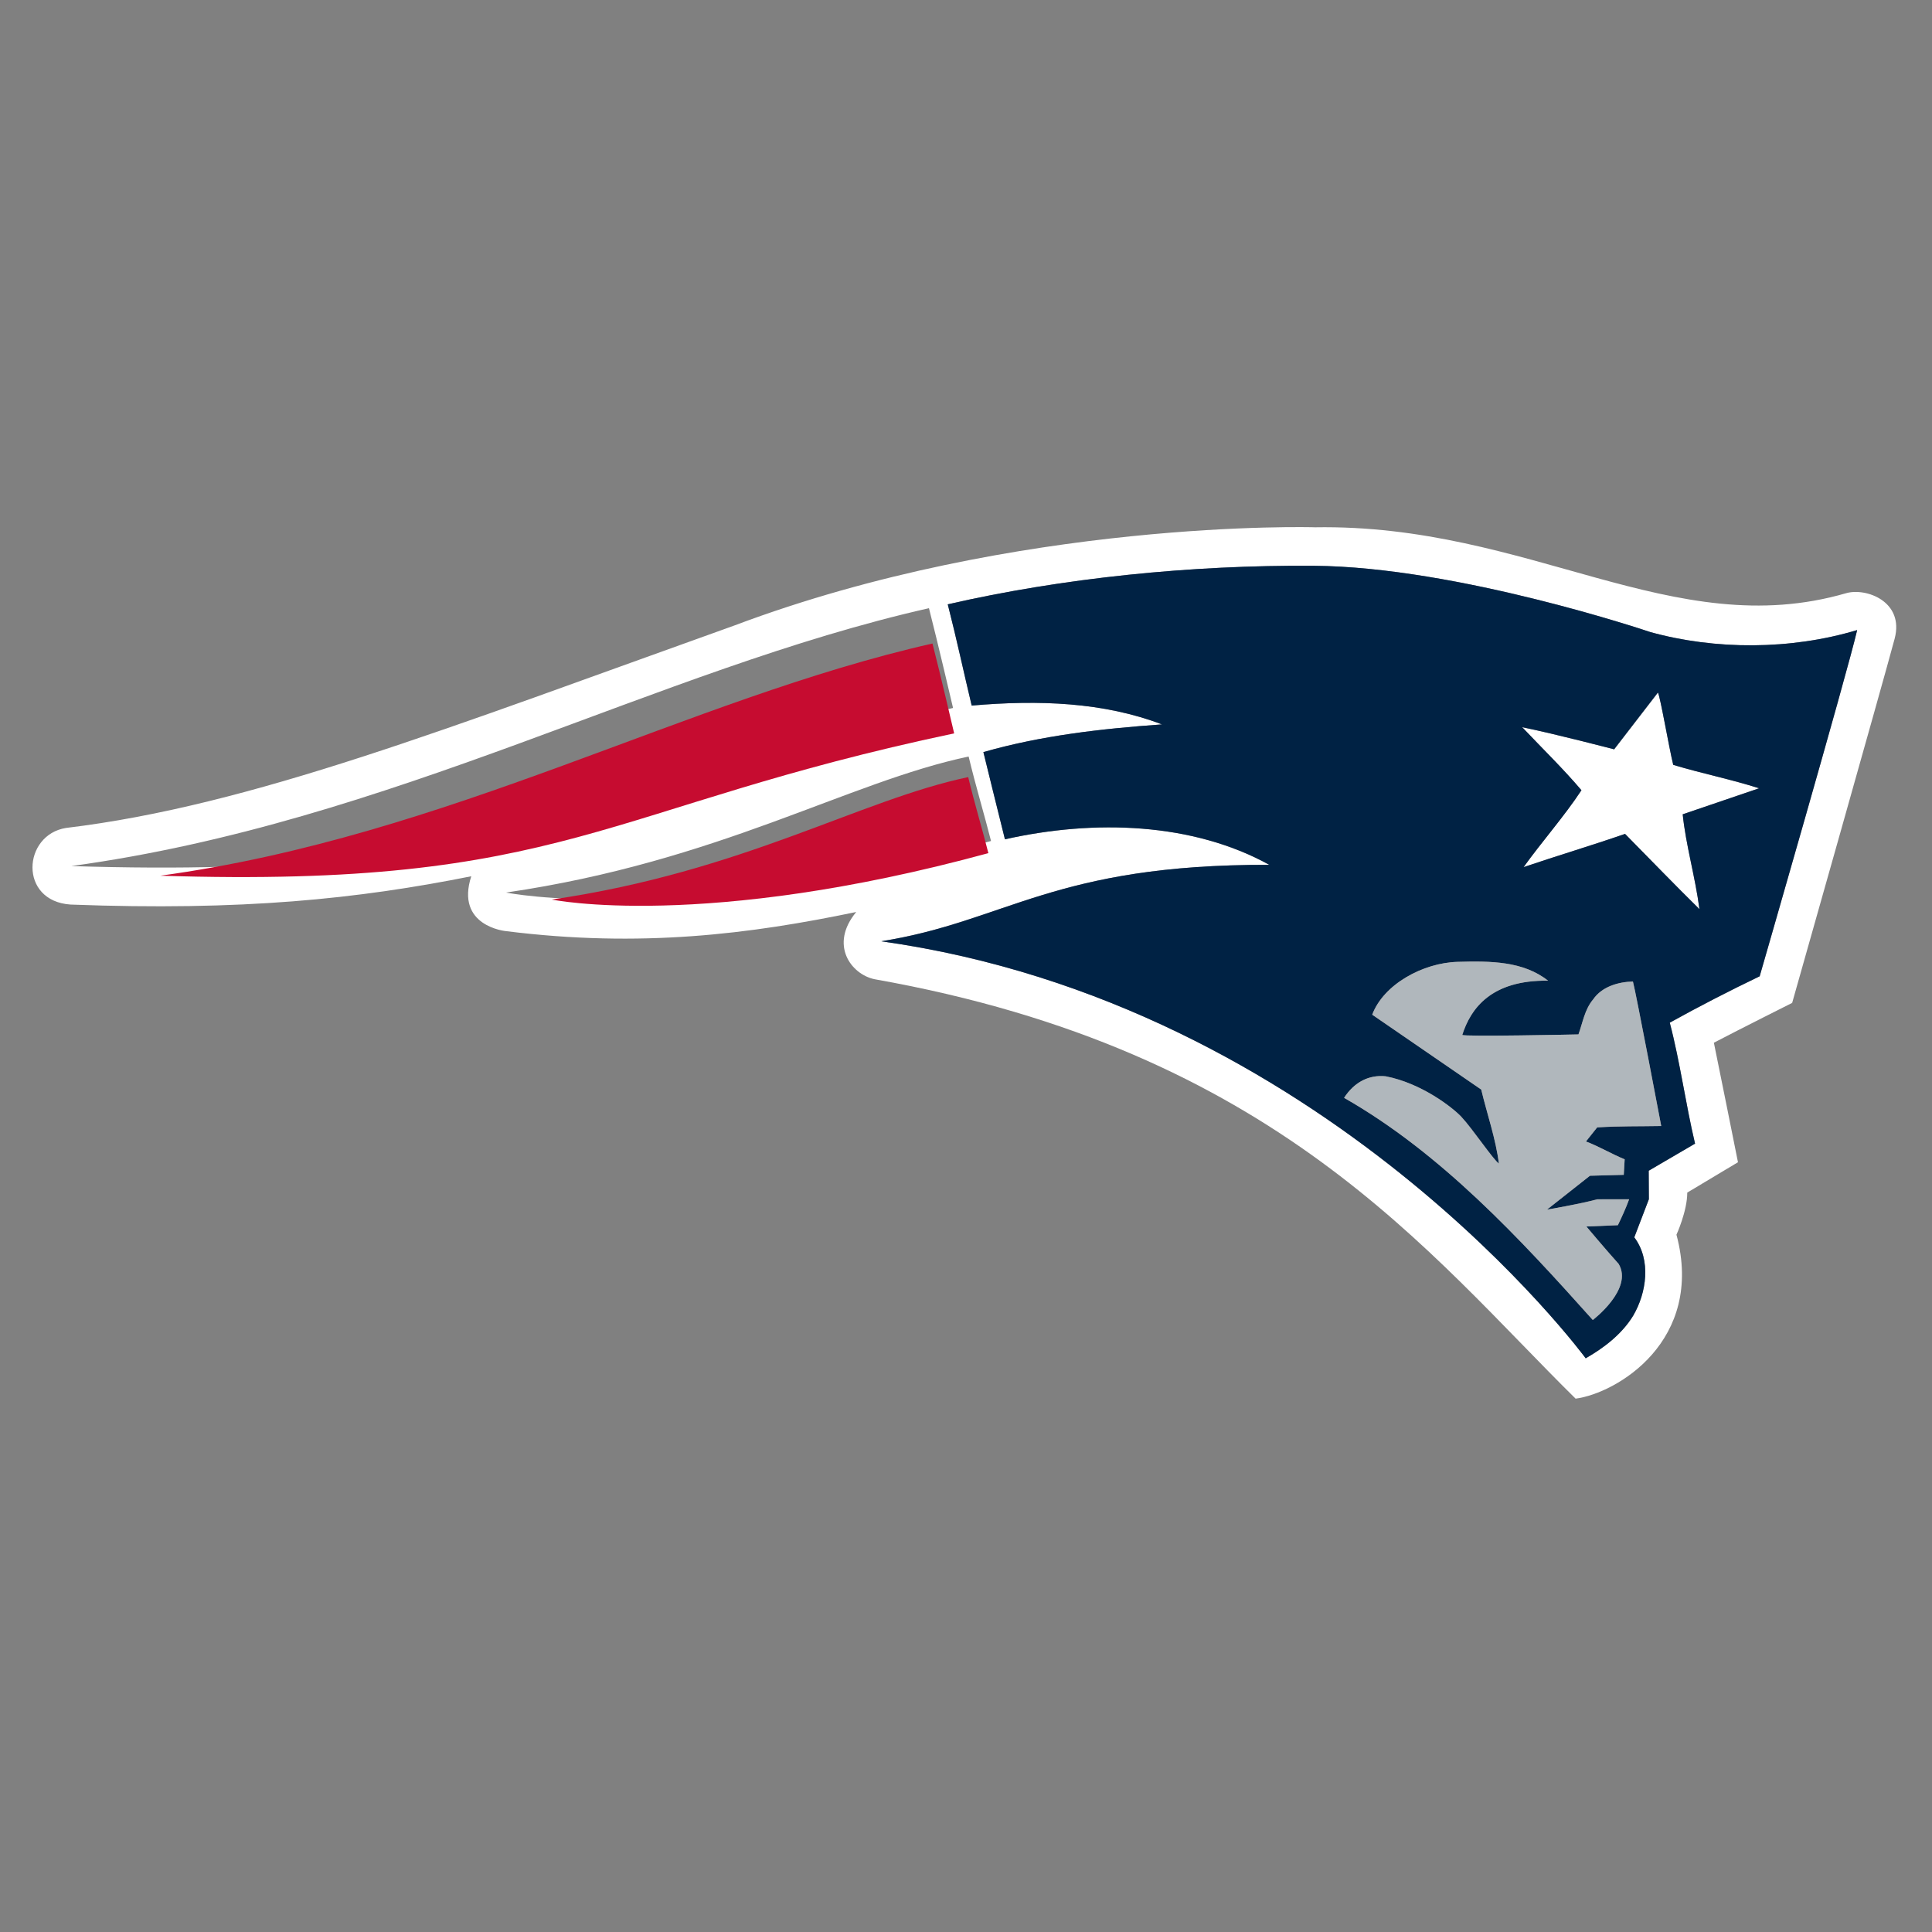 <svg width="512" height="512" viewBox="0 0 512 512" xmlns="http://www.w3.org/2000/svg"><rect x="0" y="0" width="512" height="512" fill="#808080" stroke="none"/><title>new-england-patriots</title><g fill="none" fill-rule="evenodd"><path d="M489.243 157.203c-45.947 13.338-83.803-18.43-140.832-17.464l-.087-.006s-78.38-2.315-153.734 26.038c-75.914 27.143-127.935 47.732-177.064 53.638-11.543 1.812-12.628 19.396 1.18 20.308 45.44 1.718 76.154-1.49 106.185-7.5-4.276 13.203 9.015 14.534 9.212 14.543 35.672 4.474 64.613.797 92.807-5.074-7.196 8.702-1.37 16.5 4.835 17.812 106.37 18.843 146.884 72.806 185.804 111.156 10.92-1.432 34.245-15.33 26.73-43.447 0 0 2.868-6.24 2.864-11.16l13.438-8.043s-5.686-28.407-6.386-31.674c7.368-3.847 20.745-10.55 20.745-10.55s24.24-85.515 27.162-96.524c2.614-9.877-7.6-13.58-12.86-12.053zm-470.34 72.312c84.97-11.594 155.1-52.006 227.28-68.34 2.27 8.825 6.385 26.448 6.385 26.448-103.272 21.763-114.183 45.707-233.664 41.892zm115.224 7.018c56.463-8.245 90.586-29.312 122.57-36.044 1.89 7.89 4.34 15.988 5.934 22.384-83.96 22.89-128.503 13.66-128.503 13.66zM466.33 258.73c-8.062 3.87-15.98 7.947-23.822 12.29 2.74 10.437 4.228 21.675 6.7 32.058l-12.282 7.177.042 7.56-3.864 10.096c4.533 6.01 3.257 14.71-.298 20.772-2.99 4.895-7.802 8.568-12.58 11.28 0 0-69.057-94.015-186.7-110.512 33.114-5.248 45.67-20.413 102.866-20.256-20.306-11.21-46.303-12.103-70.07-6.767-1.274-5.02-5.712-23.11-5.712-23.11 15.31-4.378 31.14-6.19 47.328-7.34-15.466-5.893-32.615-6.546-50.427-4.99-2.132-8.898-3.96-17.532-6.34-26.83 30.43-6.98 64.422-10.45 96.97-10.215 38.115.27 89.145 17.544 89.145 17.544 17.252 4.797 37.296 4.782 54.883-.506-2.534 11.06-25.837 91.75-25.837 91.75zm-22.908-56.036c-1.14-4.65-3.393-17.9-4.055-19.167l-11.605 15.052s-15.663-4.104-24.376-5.866c5.47 5.763 10.853 10.988 15.712 16.713-4.606 6.998-10.513 13.64-15.335 20.375 8.913-3.024 17.978-5.714 26.89-8.808 6.448 6.542 13.342 13.675 19.717 19.947-1.102-8.53-3.63-17.075-4.436-25.14l20.24-6.894c-7.302-2.36-15.247-3.938-22.752-6.212z" fill="#FFF"/><path d="M437.28 167.483s-51.027-17.278-89.145-17.544c-32.55-.233-66.54 3.234-96.97 10.212 2.38 9.3 4.21 17.93 6.342 26.83 17.812-1.553 34.96-.905 50.43 4.99-16.196 1.15-32.02 2.962-47.33 7.34 0 0 4.434 18.094 5.71 23.11 23.767-5.336 49.764-4.444 70.07 6.766-57.196-.154-69.753 15.01-102.866 20.26C351.166 265.942 420.223 359.96 420.223 359.96c4.78-2.715 9.59-6.386 12.58-11.282 3.557-6.06 4.83-14.764.3-20.772l3.863-10.1-.043-7.554 12.28-7.18c-2.47-10.38-3.96-21.62-6.7-32.056 7.842-4.344 15.763-8.42 23.825-12.29 0 0 23.305-80.688 25.835-91.753-17.58 5.292-37.627 5.305-54.88.51zm-14.013 131.29l-2.97 3.732c3.31 1.227 7.008 3.42 10.258 4.724l-.24 4.117-8.964.24-11.388 8.98s8.773-1.493 13.325-2.736l8.448-.003c-.915 2.487-1.918 4.643-2.98 6.864l-8.345.347s5.067 6.043 8.563 9.927c3.923 6.667-6.864 14.848-6.864 14.848-19.31-21.596-40.292-44.28-65.912-58.875 2.602-4.038 6.473-6.193 11.05-5.704 9.53 1.852 17.718 8.29 20.003 10.712 2.966 3.158 8.365 11.256 9.974 12.414-.804-6.5-3.12-13.076-4.68-19.613L363.652 268.9c3.037-8.088 13.49-13.74 22.6-14 8.833-.26 17.46-.183 23.997 4.99-15.07-.205-20.496 7.39-22.726 14.36-.11.546 30.788-.122 30.788-.122 1.16-3.18 1.63-6.6 3.898-9.283 2.37-3.438 6.742-4.637 10.54-4.728.723 2.55 7.5 38.287 7.5 38.287-5.91.11-11.017-.01-16.98.368zm27.105-57.835c-6.375-6.272-13.27-13.406-19.716-19.947-8.914 3.09-17.977 5.784-26.89 8.808 4.82-6.732 10.728-13.38 15.334-20.377-4.86-5.723-10.24-10.946-15.71-16.71 8.707 1.765 24.375 5.865 24.375 5.865l11.604-15.05c.66 1.267 2.912 14.52 4.055 19.167 7.507 2.273 15.45 3.853 22.753 6.21l-20.24 6.895c.805 8.066 3.335 16.61 4.434 25.14z" fill="#024"/><path d="M422.204 264.847c-2.265 2.68-2.74 6.103-3.898 9.283 0 0-30.896.668-30.786.122 2.225-6.97 7.652-14.564 22.725-14.36-6.538-5.174-15.168-5.248-23.996-4.99-9.11.26-19.565 5.91-22.6 14l28.89 19.847c1.563 6.537 3.877 13.113 4.68 19.612-1.605-1.158-7.004-9.26-9.97-12.415-2.286-2.422-10.477-8.86-20.003-10.712-4.575-.49-8.447 1.666-11.05 5.705 25.62 14.594 46.6 37.278 65.91 58.874 0 0 10.787-8.183 6.86-14.848-3.492-3.886-8.56-9.926-8.56-9.926l8.346-.347c1.064-2.218 2.065-4.376 2.98-6.864l-8.447.002c-4.553 1.244-13.326 2.736-13.326 2.736l11.39-8.98 8.963-.24.24-4.117c-3.248-1.3-6.95-3.496-10.26-4.723l2.972-3.733c5.962-.38 11.067-.257 16.972-.367 0 0-6.774-35.738-7.497-38.287-3.796.09-8.165 1.29-10.536 4.727" fill="#B0B7BC"/><path d="M256.586 205.937c-28.797 6.06-59.522 25.03-110.36 32.454 0 0 40.105 8.31 115.703-12.3-1.434-5.757-3.643-13.05-5.344-20.153zm-9.47-35.4c-64.99 14.71-128.134 51.095-204.64 61.534 107.58 3.436 117.406-18.125 210.388-37.718 0 0-3.702-15.87-5.747-23.815z" fill="#C60C30"/></g></svg>